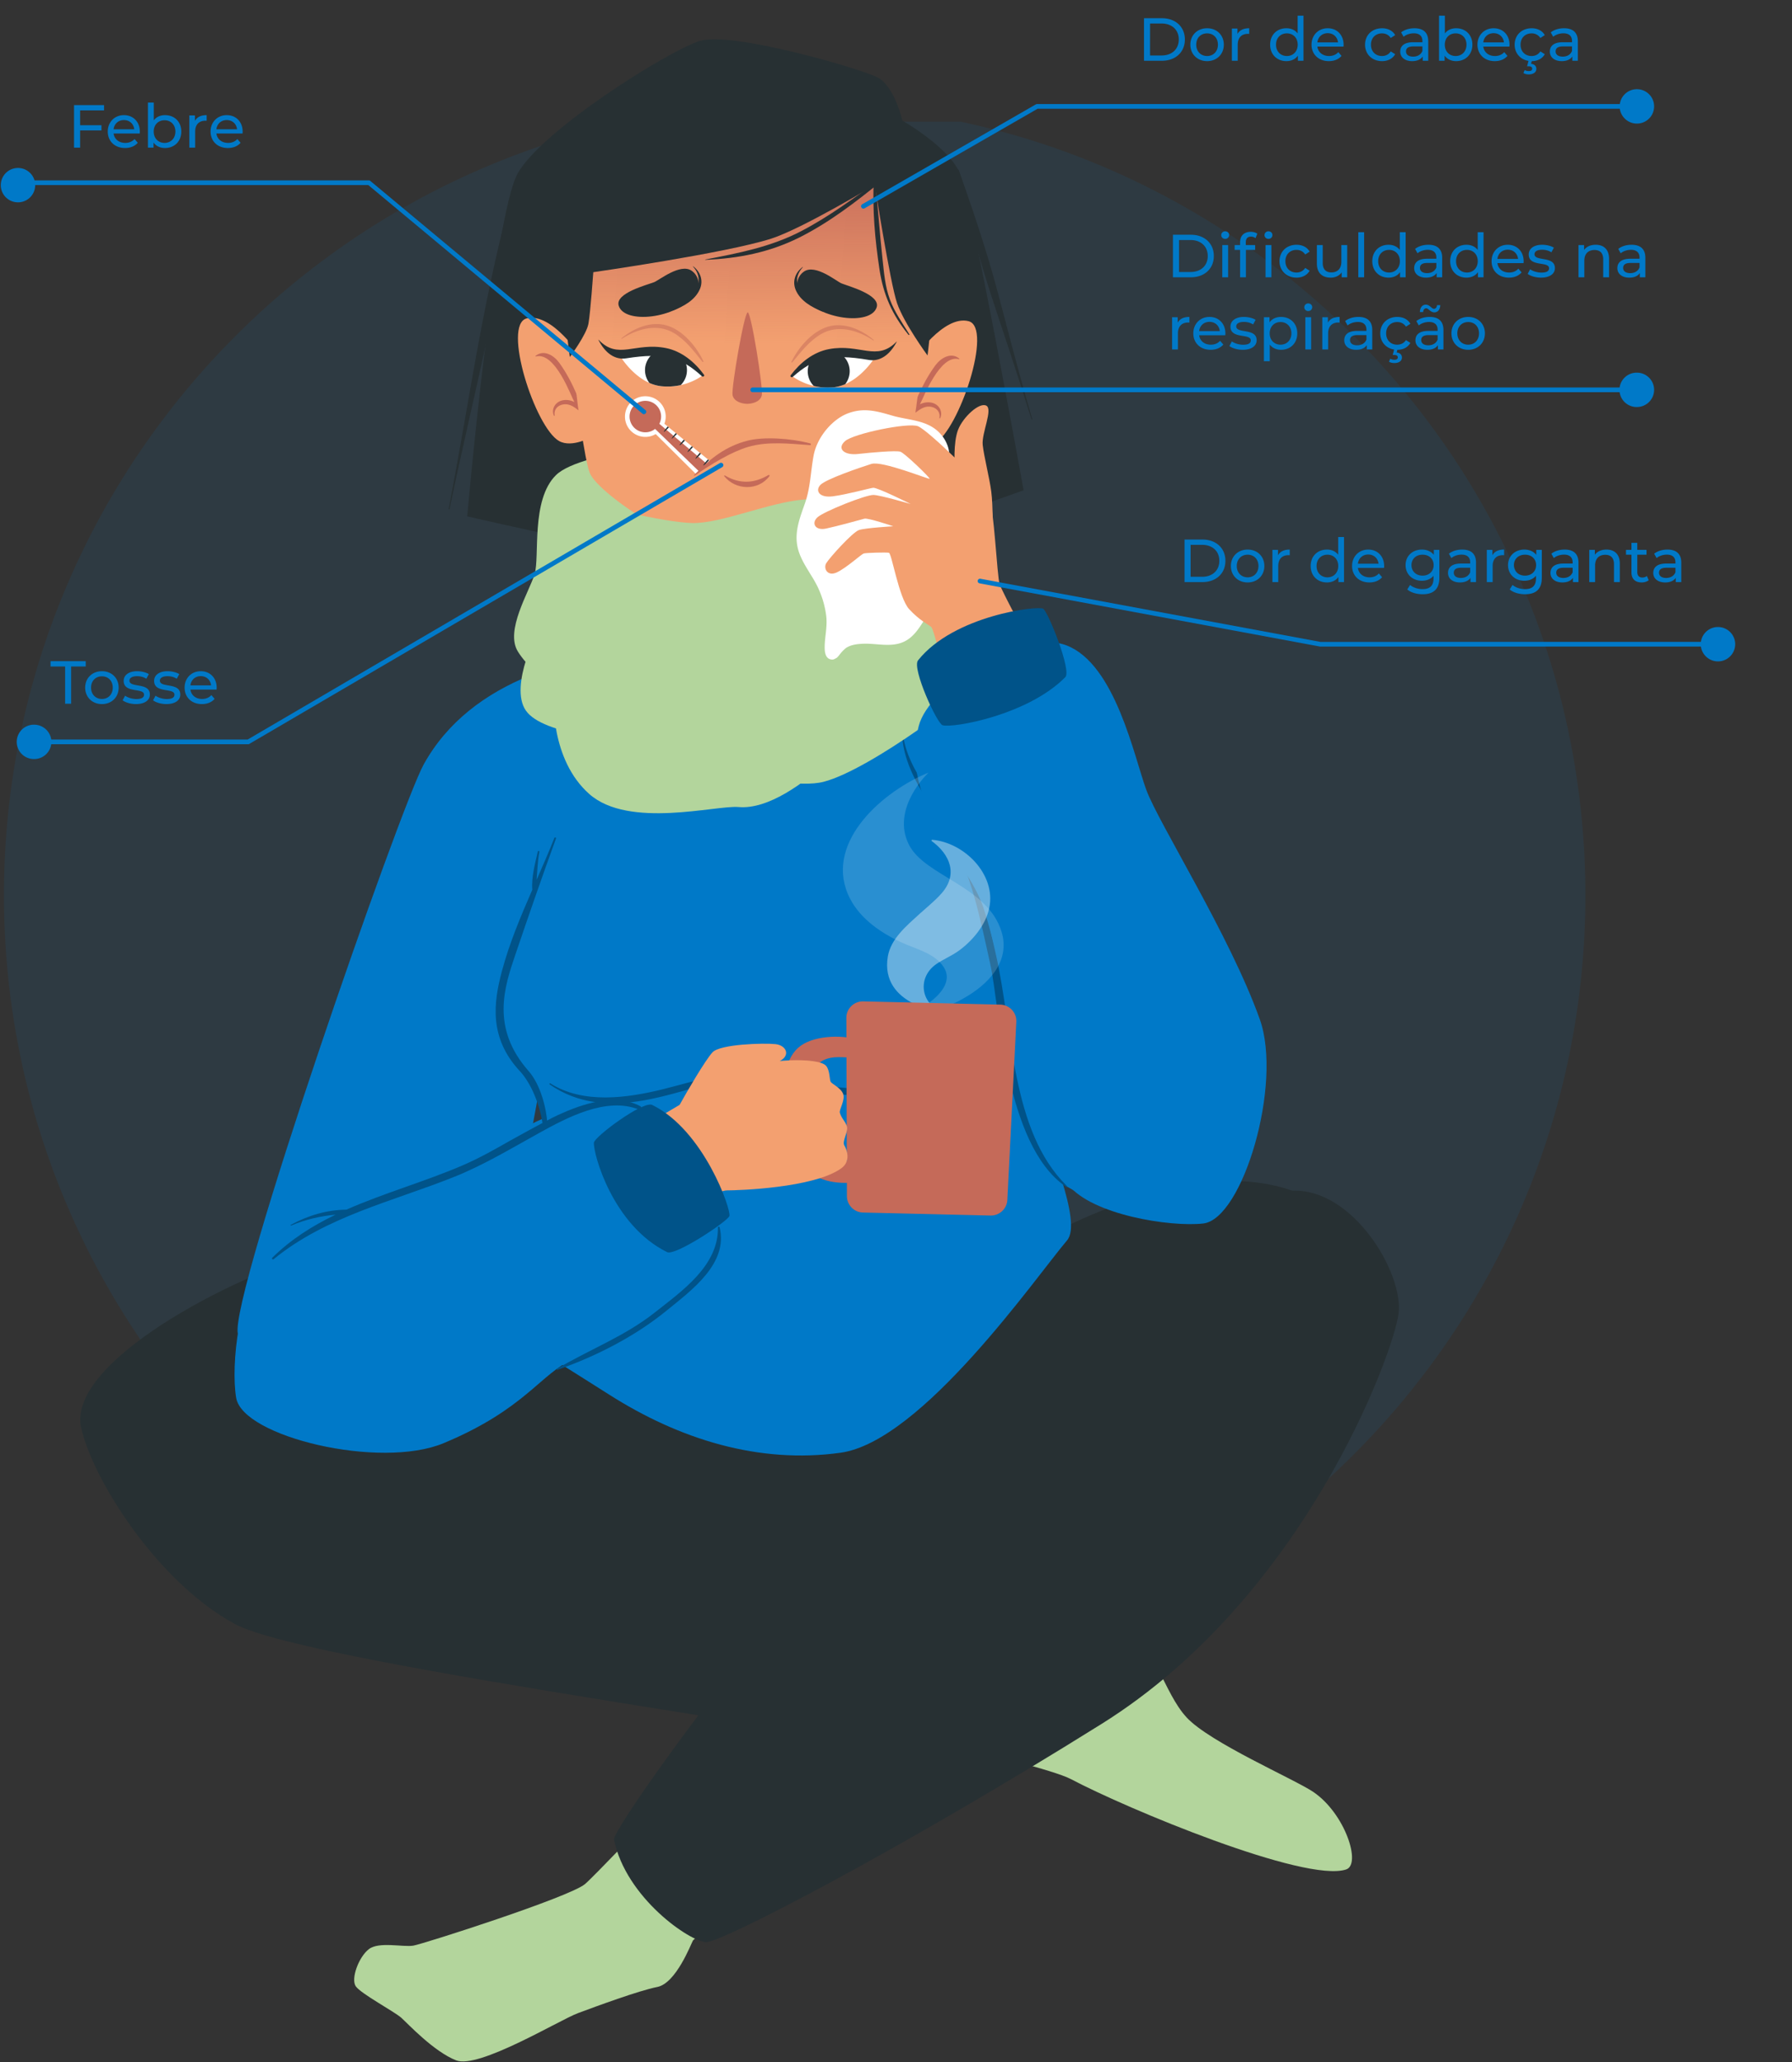 <svg width="472" height="543" fill="none" xmlns="http://www.w3.org/2000/svg"><rect width="100%" height="100%" fill="#333333" stroke="none"/><g clip-path="url(#clip0)" opacity=".1"><path d="M417.581 235.526c.076 73.353-37.767 137.874-95.043 175.047v.015c-.732.473-1.464.93-2.196 1.403a243.991 243.991 0 0 1-8.222 4.942 202.092 202.092 0 0 1-8.587 4.607 206.464 206.464 0 0 1-50.016 17.785c-14.17 3.066-28.89 4.683-43.99 4.698-65.452.061-123.872-30.064-162.127-77.227-28.936-35.754-46.309-81.27-46.355-130.843-.122-115.04 93.03-208.375 208.07-208.496 7.52-.016 14.948.38 22.254 1.159.641.06 1.282.137 1.922.198 1.541.183 3.066.381 4.592.58a208.063 208.063 0 0 1 34.365 7.718c3.005.96 5.949 1.968 8.893 3.035 1.342.504 2.669 1.007 3.996 1.51.031.016.061.03.076.046 77.411 30.308 132.277 105.644 132.368 193.823z" fill="#0079C8"/></g><path d="M21.32 375.653c-3.227-16.94 39.166-39.391 62.982-46.023 23.817-6.633 109.455 31.265 124.83 32.375 15.375 1.109 85.069-64.59 131.207-48.464 13.36 4.672.371 69.608-40.156 90.049-40.526 20.453-90.112 2.157-90.112 2.157s-41.663 12.649-86.367 2.158C53.28 391.372 21.319 375.653 21.319 375.653z" fill="#273033"/><path d="M265.07 425.534s6.378 2.059 14.214 1.776c5.549-.21 12.606-1.948 16.215.271 8.689 5.351 10.913 18.025 17.031 24.657 6.118 6.633 28.365 16.25 33.371 19.628 8.379 5.659 12.73 19.048 8.676 20.416-10.765 3.612-57.941-16.077-72.426-23.745-4.696-2.49-24.768-7.175-24.768-7.175s1.866-29.873 7.687-35.828z" fill="#B3D59C"/><path d="M21.32 375.652c2.792 13.488 20.009 40.907 40.55 52.003 20.542 11.095 181.633 31.167 200.543 38.342 7.712 2.922 15.079-30.662 11.791-38.54-3.288-7.878-124.731-58.758-163.366-61.976-38.648-3.218-91.731-.481-89.519 10.171z" fill="#273033"/><path d="M273.648 426.139c-26.041-15.719-113.212-53.717-149.462-60.054-7.786-1.356-14.052-1.898-21.925-2.342-4.19-1.763-8.664-2.774-13.089-3.76-.296-.062-.346.394-.062.456 3.3.851 6.477 2.009 9.678 3.156-6.069-.173-12.162.074-18.206.838-.123.013-.086.185.025.185 13.645-.739 27.537.469 40.996 2.972 51.02 9.48 138.771 51.213 151.761 58.943.383.222.667-.16.284-.394z" fill="#273033"/><path d="M171.3 478.511s-15.276 16.04-17.254 17.655c-4.239 3.477-42.479 15.707-45.148 16.175-2.67.469-9.084-1.134-11.754.937-2.67 2.072-4.783 7.805-3.436 9.777 1.36 1.973 10.196 6.67 12.001 8.297 1.804 1.628 8.515 8.865 14.436 11.207 5.92 2.343 27.203-10.615 32.035-12.415 4.833-1.8 16.03-5.942 20.962-6.916 4.931-.987 8.836-11.256 9.368-12.218.531-.962 16.846-11.786 16.846-11.786s-13.324-18.284-28.056-20.713z" fill="#B3D59C"/><path d="M284.709 343.549c11.556-8.593 39.513-29.355 55.63-30.008 16.129-.654 29.353 21.797 28.043 32.301-1.31 10.504-24.879 74.786-78.259 108.135-53.38 33.349-99.876 57.427-104.066 57.44-4.202.012-21.258-11.663-24.336-27.037-.667-3.28 68.138-100.06 122.988-140.831z" fill="#273033"/><path d="M298.75 336.916c-4.993 1.997-9.801 4.463-14.461 7.249 2.188-2.404 4.388-4.783 6.971-6.83.247-.185-.049-.567-.297-.37-3.423 2.725-7.02 5.573-9.714 9.086-11.111 7.126-21.246 16.089-30.342 25.213-14.782 14.831-27.797 31.302-40.996 47.515-8.837 10.861-17.328 22.031-26.165 32.856-.05.061.049.123.099.074 9.727-11.725 19.849-23.166 29.613-34.878 8.528-10.233 16.957-20.552 25.843-30.489 8.59-9.604 17.575-18.876 27.401-27.234 10.011-8.52 20.764-15.337 32.332-21.563.383-.198.136-.802-.284-.629z" fill="#273033"/><path d="M139.499 177.912c-11.556 4.685-21.653 12.095-27.895 23.376-6.241 11.268-51.217 140.424-48.955 149.904 2.261 9.481 46.15 10.048 56.618 2.91 16.883-11.515 25.386-86.77 29.329-106.779 3.942-20.022-.853-72.752-9.097-69.411zM261.14 179.342c9.344 5.906 22.333 18.839 38.326 52.718 15.993 33.879 26.635 57.587 26.103 64.27-.531 6.694-8.293 19.158-15.103 23.473-6.822 4.303-30.861-4.82-43.974-18.53-13.114-13.697-7.923-123.546-5.352-121.931z" fill="#0079C8"/><path d="M203.508 157.952c-16.623-1.849-56.976 16.447-64.009 19.948-3.942 1.973 10.901 35.322 5.191 47.737-8.157 17.716-12.989 32.696-13.175 40.45-.346 14.647 13.274 15.793 12.767 36.974-.543 23.043-12.668 41.893-8.293 46.467 6.798 7.114 5.809 5.844 24.435 17.704 18.625 11.848 39.463 18.296 60.944 15.325 21.48-2.971 51.427-46.196 59.695-55.936 4.116-4.845-5.079-25.68-8.948-37.195-3.868-11.503-7.008-107.593-10.975-110.083-3.967-2.479-38.462-19.258-57.632-21.391z" fill="#0079C8"/><path d="M280.89 312.185c-14.645-14.56-13.99-40.685-18.588-60.867-2.237-9.814-4.363-20.441-8.911-29.503-4.857-9.702-14.56-17.987-15.684-29.317-.013-.111-.186-.124-.186 0 .371 10.787 6.959 17.987 12.248 26.888 6.081 10.233 8.491 22.994 11.062 34.496 2.546 11.404 3.745 47.367 19.787 58.525.52.345.73.234.272-.222zM202.866 282.78c-9.294-1.775-19.268 1.825-28.18 4.032-9.442 2.33-21.035 3.994-29.736-1.529-.173-.111-.346.16-.173.284 7.576 5.239 15.993 5.757 24.916 4.179 5.191-.925 10.221-2.503 15.301-3.859 5.933-1.578 11.655-2.256 17.773-2.466.346-.012.482-.567.099-.641zM256.518 278.527c-7.527 6.3-15.87 8.63-25.658 8.457-10.184-.185-20.48-2.675-30.577-.357-.186.037-.149.345.037.333 11.704-.518 23.272 2.367 34.94 1.664 7.774-.468 17.216-2.725 21.752-9.703.21-.32-.235-.616-.494-.394zM178.098 173.018c2.509 1.923 29.736 8.408 49.536.407 2.472-.999 2.212-19.566 1.199-21.021-1.014-1.455-29.848-9.998-50.599.284-2.658 1.319-1.508 19.27-.136 20.33z" fill="#005389"/><path d="M237.657 31.743s-2.027-9.198-6.686-11.454c-4.66-2.268-38.364-12.156-46.743-9.48-8.38 2.675-41.627 23.547-47.905 34.927-6.279 11.38-13.262 90.234-13.262 90.234s60.512 14.03 74.564 14.128c14.053.087 71.981-20.995 71.981-20.995s-13.879-77.129-16.969-83.848c-3.078-6.732-14.98-13.512-14.98-13.512z" fill="#273033"/><path d="M134.902 52.517c.049-.37-.482-.481-.569-.111-8.132 32.202-9.949 48.994-16.154 81.616-.024.136.186.185.223.037 6.822-32.499 11.605-48.698 16.5-81.542zM252.538 44.824c-.124-.358-.655-.198-.556.172 7.972 32.24 9.813 33.695 19.688 65.404.037.136.247.074.21-.062-9.257-31.906-8.219-34.212-19.342-65.514z" fill="#273033"/><path d="M145.84 183.584s-1.014 16.36 9.405 25.533c10.419 9.184 33.346 2.884 39.291 3.402 15.436 1.356 37.56-26.913 37.56-26.913l-86.256-2.022z" fill="#B3D59C"/><path d="M142.033 165.374s-8.095 15.202-3.51 21.76c4.585 6.559 24.879 7.533 28.142 8.359 3.251.826 38.042 13.55 50.303 10.369 12.273-3.181 40.254-24.128 42.788-28.529 2.533-4.414-3.325-9.259-3.325-9.259l-114.398-2.7z" fill="#B3D59C"/><path d="M206.462 117.107c-19.379-2.158-53.318 1.442-60.004 7.989-6.687 6.546-4.24 21.489-5.649 26.112-1.421 4.623-7.848 14.856-4.399 20.367 9.838 15.744 45.432 21.933 73.797 22.488 18.477.369 46.224-16.065 52.206-24.621 3.053-4.352-5.698-22.216-6.377-25.212-.68-2.996 2.336-12.6-.68-17.384-3.016-4.783-30.058-7.656-48.894-9.739z" fill="#B3D59C"/><path d="M219.934 176.543s-10.567 12.083-23.94 11.996c-13.373-.086-23.804-12.304-23.804-12.304s10.085-9.616 9.912-12.846c-.185-3.23-1.013-23.77-1.013-23.77l30.428.197s-1.087 20.527-1.322 23.758c-.223 3.217 9.739 12.969 9.739 12.969zM153.008 93.978s-7.638-11.712-14.238-10.146c-6.6 1.565 2.175 28.799 8.503 32.313 3.449 1.923 8.714-1.183 8.714-1.183l-2.979-20.984z" fill="#F3A070"/><path d="M153.478 107.873c-.173-.284-2.262-6.966-6.168-12.33-1.384-1.91-4.029-3.611-6.253-1.824-.075.062.012.16.086.148 5.08-1.294 9.208 10.344 10.147 12.008-1.05-.53-2.249-.727-3.411-.382-1.718.518-2.732 2.306-1.99 3.97.049.123.21.025.198-.086-.322-2.182 1.817-3.292 3.695-2.811 1.224.308 2.126 1.183 3.14 1.874.346.234.766-.234.556-.567z" fill="#C56A59"/><path d="M240.735 94.533s7.786-11.614 14.361-9.962c6.576 1.652-2.546 28.763-8.911 32.203-3.473 1.874-8.701-1.295-8.701-1.295l3.251-20.946z" fill="#F3A070"/><path d="M240.08 108.428c.173-.272 2.361-6.929 6.316-12.255 1.409-1.886 4.078-3.563 6.278-1.739.074.062-.012.16-.086.148-5.055-1.356-9.344 10.221-10.296 11.885 1.051-.517 2.262-.702 3.411-.345 1.718.53 2.695 2.343 1.941 3.995-.062.123-.21.024-.198-.087.346-2.17-1.78-3.316-3.658-2.86-1.224.296-2.138 1.159-3.152 1.837-.346.234-.766-.247-.556-.579z" fill="#C56A59"/><path d="M237.929 125.083c-2.521 5.893-27.994 22.106-41.428 22.019-13.435-.086-38.698-16.619-41.157-22.549-2.46-5.93-9.776-64.17-3.003-74.01 12.754-18.53 34.705-22.598 44.914-22.536 10.196.062 32.109 4.414 44.629 23.104 6.65 9.937-1.421 68.079-3.955 73.972z" fill="#F3A070"/><path opacity=".8" d="M237.929 125.083c-2.521 5.893-27.994 22.106-41.428 22.019-13.435-.086-38.698-16.619-41.157-22.549-2.46-5.93-9.776-64.17-3.003-74.01 12.754-18.53 34.705-22.598 44.914-22.536 10.196.062 32.109 4.414 44.629 23.104 6.65 9.937-1.421 68.079-3.955 73.972z" fill="url(#paint0_linear)"/><path d="M182.152 71.281c2.224 1.517 2.335 4.587.964 6.325-5.092 6.435-18.675 7.792-20.159 2.885-1.001-3.329 7.589-5.487 9.344-6.19 1.323-.517 6.884-5.042 9.851-3.02z" fill="#273033"/><path d="M182.572 70.122c-.037-.025-.074.012-.05.05 4.128 4.61-1.223 9.443-5.339 11.305-.161.074-.086.345.087.271 2.756-1.048 5.747-2.675 7.02-5.499 1.05-2.268.235-4.66-1.718-6.127zM211.826 71.466c-2.237 1.48-2.397 4.562-1.038 6.313 5.018 6.497 18.576 8.026 20.121 3.143 1.051-3.316-7.514-5.585-9.269-6.3-1.31-.542-6.81-5.128-9.814-3.156z" fill="#273033"/><path d="M211.418 70.307c.038-.024.075.025.05.05-4.19 4.561 1.1 9.456 5.203 11.379.161.074.087.345-.099.271-2.743-1.085-5.722-2.75-6.958-5.585-1.001-2.293-.161-4.672 1.804-6.115z" fill="#273033"/><path d="M185.253 98.712s-2.224 1.862-5.945 2.688a16.14 16.14 0 0 1-5.166.296 10.641 10.641 0 0 1-3.114-.863c-4.376-1.96-7.206-6.362-7.206-6.362s3.115-1.196 8.145-1.307c.779-.024 1.607 0 2.484.037 2.188.111 4.19.826 5.846 1.726 3.041 1.603 4.956 3.785 4.956 3.785z" fill="#fff"/><path d="M185.427 98.675c-2.472-3.353-5.871-6.189-9.999-7.015-8.194-1.627-12.631 3.243-17.785-2.207-.025-.024-.05 0-.037.025 1.816 3.588 4.424 5.338 7.316 4.882 10.222-1.603 14.498-.246 19.961 4.722.272.271.791-.062.544-.407z" fill="#273033"/><path d="M180.94 97.504a5.532 5.532 0 0 1-1.631 3.896 16.148 16.148 0 0 1-5.167.296 10.641 10.641 0 0 1-3.114-.863 5.65 5.65 0 0 1-1.137-3.39 5.499 5.499 0 0 1 2.076-4.279c.779-.024 1.607 0 2.484.037 2.188.111 4.19.826 5.846 1.726.433.765.655 1.64.643 2.577z" fill="#273033"/><path opacity=".5" d="M185.266 95.124c-1.768-3.797-5.327-8.075-9.48-9.37-4.264-1.33-8.849.642-12.112 3.342-.062.049.025.172.087.123 4.078-2.626 9.368-4.167 13.805-1.48 3.065 1.85 5.277 4.821 7.477 7.558.112.111.285-.037.223-.172z" fill="#C56A59"/><path d="M208.427 98.86s2.2 1.899 5.908 2.762a16 16 0 0 0 5.166.358c1.1-.111 2.151-.407 3.127-.827 4.4-1.898 7.28-6.275 7.28-6.275s-3.09-1.233-8.133-1.418a33.316 33.316 0 0 0-2.484 0c-2.188.087-4.19.765-5.871 1.652-3.052 1.59-4.993 3.748-4.993 3.748z" fill="#fff"/><path d="M208.254 98.823c2.522-3.329 5.945-6.115 10.098-6.892 8.207-1.528 12.582 3.403 17.81-1.985.024-.024.049 0 .037.037-1.866 3.563-4.499 5.29-7.379 4.796-10.196-1.738-14.497-.431-20.022 4.476-.272.246-.791-.099-.544-.432z" fill="#273033"/><path d="M212.753 97.713a5.518 5.518 0 0 0 1.582 3.921c1.471.345 3.226.543 5.166.358 1.1-.111 2.151-.407 3.127-.826a5.616 5.616 0 0 0 1.174-3.379 5.512 5.512 0 0 0-2.014-4.302 33.343 33.343 0 0 0-2.485 0c-2.187.086-4.189.764-5.87 1.652a5.079 5.079 0 0 0-.68 2.576z" fill="#273033"/><path opacity=".5" d="M208.464 95.273c1.817-3.773 5.426-8.002 9.591-9.247 4.276-1.282 8.849.752 12.063 3.49.062.06-.025.16-.099.122-4.042-2.675-9.307-4.278-13.781-1.652-3.09 1.813-5.339 4.76-7.576 7.46-.099.123-.26-.038-.198-.173z" fill="#C56A59"/><path d="M200.653 104.088c-.42 1.849-2.743 2.256-3.868 2.256-1.125-.013-3.448-.456-3.832-2.306-.37-1.763 3.053-21.785 3.993-21.785.939.013 4.115 20.084 3.707 21.835zM202.409 125.084c-3.758 2.231-7.54 2.441-11.482.123-.124-.074-.26.074-.161.197 3.003 3.736 8.998 3.896 11.902-.037.124-.172-.099-.382-.259-.283z" fill="#C56A59"/><path d="M175.341 109.734a5.352 5.352 0 0 1-5.401 5.314c-2.966-.025-5.351-2.429-5.326-5.388a5.352 5.352 0 0 1 5.401-5.314c2.966.025 5.351 2.429 5.326 5.388z" fill="#fff"/><path d="M174.13 109.722c-.012 2.293-1.891 4.13-4.177 4.117a4.148 4.148 0 0 1-4.128-4.167c.012-2.293 1.891-4.13 4.177-4.117 2.299.012 4.153 1.886 4.128 4.167z" fill="#C56A59"/><path d="M187.379 121.742l-.914.642-3.263 2.342-11.173-11.096.569-.641 1.174-1.294.568-.642 1.533 1.246.297.259 1.816 1.479.285.247 1.829 1.491.296.247 1.817 1.479.297.247 1.817 1.504.284.222 1.842 1.492.284.246.642.53z" fill="#fff"/><path d="M172.363 112.767l11.692 11.305 2.41-1.689-12.977-10.923-1.125 1.307z" fill="#C56A59"/><path d="M176.169 112.557c-.21.222-.42.432-.63.641-.198.198-.408.37-.618.531-.049.024-.086-.025-.074-.074a5.71 5.71 0 0 1 .457-.654 28.8 28.8 0 0 1 .569-.69l.296.246zM178.27 114.283c-.197.234-.42.456-.642.666a5.169 5.169 0 0 1-.618.542.054.054 0 0 1-.074-.074c.136-.234.284-.444.457-.666.198-.234.395-.468.606-.715l.271.247zM180.396 116.022c-.222.247-.445.468-.679.69a5.13 5.13 0 0 1-.631.543.055.055 0 0 1-.074-.074 5.09 5.09 0 0 1 .47-.678c.198-.247.408-.493.618-.728l.296.247zM182.51 117.748c-.223.246-.445.505-.692.727-.21.198-.421.382-.643.543-.049.049-.087-.025-.074-.062.148-.234.296-.468.482-.678.198-.271.42-.518.63-.764l.297.234zM184.611 119.473c-.21.272-.445.518-.704.765-.198.197-.421.37-.643.542-.05.05-.099-.024-.074-.061.136-.247.296-.469.482-.703.21-.284.432-.53.667-.789l.272.246zM186.737 121.212c-.235.284-.482.53-.742.789a7.1 7.1 0 0 1-.655.567.054.054 0 0 1-.074-.074c.136-.234.297-.468.482-.703.222-.283.47-.542.704-.813l.285.234z" fill="#273033"/><path d="M213.433 116.774c-5.117-1.368-12.261-1.825-16.512-.74-5.685 1.455-9.752 4.587-14.09 9.074-.074.087.025.235.124.161 4.264-2.996 9.652-6.263 14.04-7.57 5.228-1.554 11.025-.851 16.364-.481.272.025.321-.382.074-.444z" fill="#C56A59"/><path d="M244.307 93.608s-6.205-8.445-8.034-13.796c-1.829-5.35-5.858-31.117-5.858-31.117s-19.071 11.527-27.302 14.153c-11.988 3.834-46.842 8.827-46.842 8.827s-.754 10.603-1.273 13.537c-.519 2.935-4.907 8.79-4.907 8.79s-4.239-28.91-.42-41.177c3.819-12.255 26.486-27.185 47.757-27.05 21.27.136 43.443 15.917 47.163 26.544 3.696 10.628-.284 41.29-.284 41.29z" fill="#273033"/><path d="M231.935 47.129c-6.785 4.857-13.447 9.85-20.875 13.722-8.083 4.204-16.463 5.782-25.299 7.496-.038.012-.038.074.012.074 8.676-.333 16.908-1.96 24.719-5.857 7.873-3.932 14.992-9.419 21.802-14.954.259-.222-.075-.678-.359-.481z" fill="#273033"/><path d="M239.511 88.023c-1.853-2.983-3.88-5.819-5.116-9.147-1.298-3.477-1.558-7.188-1.965-10.838-.779-6.94-1.187-13.931-2.015-20.872-.012-.16-.235-.148-.247.012-.433 7.89.296 15.966 1.483 23.77 1.026 6.744 3.325 11.885 7.638 17.223.099.124.309 0 .222-.148z" fill="#273033"/><path d="M152.143 131.013c3.708 1.973 22.593 6.535 30.194 6.72 7.601.172 20.294-5.487 29.514-6.202 9.22-.715 18.143 1.763 23.977 1.381 5.834-.37-3.411 56.49-37.177 58.549-33.704 2.071-46.508-60.448-46.508-60.448z" fill="#B3D59C"/><path d="M241.983 191.202c-5.03 20.343 12.508 34.669 16.994 47.676 3.832 11.108 15.523 64.281 22.395 73.096 6.18 7.916 26.894 11.195 35.558 10.209 10.382-1.184 20.962-36.74 14.893-53.766-7.86-22.031-26.684-51.67-29.897-60.423-3.214-8.753-8.145-33.078-20.999-38.034-12.161-4.685-36.311 10.627-38.944 21.242z" fill="#0079C8"/><path d="M260.102 153.587c0 2.713-3.35 3.403-5.438 3.773-1.941.333-4.067-.037-5.933.592-2.2.74-3.46 2.601-4.684 4.414-1.557 2.33-2.942 4.98-5.5 6.386-3.485 1.911-7.49.616-11.222.764-1.57.074-3.177.247-4.511 1.122a10.473 10.473 0 0 0-1.817 1.948c-.186.21-.371.432-.581.629-.383.172-.729.481-1.199.468-1.718-.037-1.99-1.763-2.002-3.094-.025-2.343.531-4.611.494-6.978 0-.493-.037-1.011-.099-1.517a24.803 24.803 0 0 0-2.496-8.05c-.445-.876-.964-1.739-1.496-2.589-1.532-2.528-3.188-5.018-3.658-7.989-.618-3.822.828-7.422 2.064-10.948 1.434-4.118 1.483-8.15 2.237-12.366.939-5.277 5.203-9.838 9.022-11.281 4.153-1.59 7.589-.641 11.668.555 4.016 1.196 8.527 1.097 11.852 3.933 2.064 1.775 3.436 4.426 3.189 7.175-.235 2.7-1.965 4.254-.544 7.225.692 1.479 2.064 2.626 2.855 4.056 2.002 3.625 1.471 8.026 2.67 11.873.803 2.613 2.163 4.697 3.695 6.904.63.912 1.446 1.824 1.434 2.995z" fill="#fff"/><path d="M251.475 122.914s-.445-6.386.878-9.752c1.322-3.354 5.561-7.274 7.415-6.349 1.842.912-1.26 7.273-.927 10.356.334 3.082 1.755 8.531 2.25 12.279.494 3.748.383 11.281.383 11.281l-9.999-17.815z" fill="#F3A070"/><path d="M248.534 176.482s13.447 2.33 22.147-8.211c0 0-6.711-12.39-7.39-14.474-.68-2.083-1.446-19.837-2.794-23.067-1.359-3.23-16.067-17.457-18.712-18.493-2.645-1.035-16.944 1.936-19.206 3.921-2.25 1.997-.21 3.797 3.399 3.39 3.609-.407 10.011-.961 11.16-.604 1.15.358 7.885 6.892 7.712 7.126-.16.234-12.47-4.796-15.325-3.908-2.855.888-12.026 4.019-13.447 5.535-1.421 1.517-.309 3.477 3.325 2.996 3.757-.505 9.504-2.096 10.567-2.243 1.075-.148 9.887 4.265 9.887 4.265s-7.749-2.268-9.727-2.379c-1.989-.111-13.286 4.401-14.868 5.93-1.582 1.516-.556 3.526 2.311 2.922 2.868-.604 9.146-2.343 10.11-2.602.964-.258 7.601 1.998 7.601 1.998s-7.292.419-9.022.986c-1.73.567-7.898 7.447-8.652 8.766-.754 1.319.297 3.55 2.806 2.392 2.509-1.159 6.464-4.796 7.082-4.981.618-.185 5.895-.333 6.637-.185.741.148 2.608 11.872 5.314 14.831 2.707 2.959 5.13 4.106 5.822 4.697.704.58 3.263 11.392 3.263 11.392z" fill="#F3A070"/><path d="M248.274 190.981c2.731.801 22.457-2.663 32.332-12.674 1.681-1.702-4.499-17.113-5.821-18-1.323-.888-23.545 1.713-32.987 13.598-1.657 2.096 4.993 16.644 6.476 17.076z" fill="#005389"/><path d="M166.134 291.201c-20.628-3.921-37.276 13.068-50.056 18.234-10.913 4.414-37.115 15.374-45.569 22.697-7.6 6.572-9.764 27.382-8.305 35.963 1.742 10.282 37.906 18.912 54.616 11.947 21.641-9 25.646-18.469 34.235-22.143 8.59-3.674 34.162-15.99 38.426-29.058 4.041-12.354-12.582-35.581-23.347-37.64z" fill="#0079C8"/><g opacity=".4" fill="#fff"><path opacity=".4" d="M253.774 262.907c-2.163 1.295-4.548 2.231-7.008 2.885 2.422-.715 4.82-1.677 7.008-2.885z"/><path opacity=".4" d="M253.774 262.907c-2.188 1.209-4.586 2.17-7.008 2.885-1.928.567-6.6 1.319-6.723 1.332-.149.012-.149-.222 0-.235.135-.012 12.47-5.868 8.577-12.131-2.398-3.834-7.638-4.882-11.482-6.719-5.698-2.7-11.296-6.658-13.83-12.637-5.933-14.092 9.677-27.296 21.27-31.944.025-.049-10.06 9.395-5.153 19.011 4.226 8.285 20.64 10.812 24.36 22.833 2.472 7.94-3.597 14.03-10.011 17.605z"/></g><path opacity=".4" d="M260.571 239.076c-.939 4.512-4.375 8.63-8.033 11.28-1.879 1.357-4.017 2.207-5.92 3.514-5.587 3.871-3.795 11.737 2.904 12.859.297.049.297.16-.012.136-1.051-.099-17.798-1.985-15.672-14.955.766-4.697 4.981-8.162 8.367-11.256 1.928-1.751 4.005-3.391 5.735-5.339 4.487-5.017 2.299-10.294-2.521-13.832-.099-.062-.087-.173-.037-.235.012-.061.037-.111.111-.111 8.441.679 16.908 9.099 15.078 17.939z" fill="#fff"/><path d="M225.718 305.922c-1.965-.173-4.325-.136-6.179-.666-3.807-1.097-5.055-8.544-5.587-12.329-.667-4.722-2.138-13.019 4.857-14.375 2.472-.481 5.476.246 8.837-.21 1.36-.185 1.162-3.587-1.594-4.5-4.548-1.504-12.285-1.122-15.82 2.071-4.066 3.674-3.967 10.529-3.189 15.153 1.038 6.213 1.57 12.119 4.932 16.249 3.312 4.081 9.393 4.672 14.695 3.871 2.385-.382 1.211-5.079-.952-5.264z" fill="#C56A59"/><path d="M260.893 320.088l-33.58-.789a4.333 4.333 0 0 1-4.24-4.316l-.148-46.947c-.012-2.429 2.002-4.389 4.437-4.34l36.102.851c2.435.061 4.35 2.108 4.227 4.537l-2.361 46.886a4.344 4.344 0 0 1-4.437 4.118z" fill="#C56A59"/><path d="M178.938 291.065c1.903-3.452 6.748-11.773 8.713-13.943 1.965-2.17 13.447-2.503 16.611-2.17 3.152.333 4.511 3.723-.618 5.141-5.042 1.393-5.339 1.627-7.7 2.219-2.36.604-3.572 3.674-3.572 3.674l-13.434 5.079z" fill="#F3A070"/><path d="M170.373 296.132s.148 14.746 13.768 21.637c0 0 4.623-4.302 7.379-4.302 2.756 0 22.766-.592 30.045-5.795 2.645-1.899 1.496-4.931.828-6.053-.667-1.122 1.199-3.724.643-5.141-.556-1.418-1.421-2.022-1.829-3.477-.223-.777 1.434-3.28.902-4.858-.531-1.578-2.843-2.638-3.263-3.205-.42-.555-.198-2.959-1.236-4.241-1.965-2.417-16.19-1.739-21.208.641-8.776 4.167-26.029 14.794-26.029 14.794z" fill="#F3A070"/><path d="M156.432 300.904c-.21 2.835 4.894 21.711 19.28 28.824 2.138 1.061 15.808-8.026 16.401-9.493.593-1.479-6.674-22.586-20.331-29.268-2.398-1.171-15.239 8.396-15.35 9.937zM144.159 295.8c-.235-3.909-1.755-10.147-4.932-13.759-10.011-11.367-6.377-22.143-3.473-30.687 3.461-10.195 7.008-20.441 10.691-30.55.099-.271-.333-.395-.432-.136-1.459 3.687-3.065 7.348-4.672 11.01.21-2.441.259-4.919.729-7.336.05-.271-.346-.394-.408-.123-.717 3.156-1.73 6.781-1.458 10.085-3.078 7.052-6.069 14.141-8.034 21.538-2.15 8.1-3.448 17.433 4.771 26.236 2.089 2.231 4.968 7.113 6.056 14.289.111.826 1.211.259 1.162-.567z" fill="#005389"/><path d="M168.667 291.299c-6.723-3.538-15.239-.628-21.666 2.306-3.04 1.393-12.618 6.756-12.631 6.756-4.091 2.342-8.182 4.648-12.532 6.522-9.95 4.278-20.665 7.262-30.59 11.651-5.277.086-10.023 1.504-14.658 4.006-.123.062-.025.235.099.185 3.696-1.578 7.7-2.49 11.704-2.872-6.043 2.909-11.741 6.472-16.672 11.342-.248.247.11.604.37.382 13.793-11.293 31.356-15.189 47.572-21.686 7.811-3.131 14.868-7.409 22.209-11.466 7.416-4.105 17.81-9.69 26.4-6.25.507.185.877-.629.395-.876zM189.542 323.182c-.061-.247-.457-.21-.445.049.161 10.097-9.492 16.742-16.623 22.389-7.91 6.263-17.192 9.74-25.794 14.831-.148.087-.062.346.111.284 10.222-3.575 20.542-8.852 28.921-15.719 6.452-5.277 16.154-12.267 13.83-21.834z" fill="#005389"/><path d="M27.408 29.072V27.68h-7.904v11.2h1.6v-4.528h5.616v-1.376h-5.616v-3.904h6.304zm9.426 5.616c0-2.608-1.744-4.368-4.192-4.368-2.448 0-4.256 1.808-4.256 4.32 0 2.528 1.824 4.336 4.56 4.336 1.408 0 2.576-.48 3.344-1.376l-.848-.992c-.624.688-1.456 1.024-2.448 1.024-1.68 0-2.88-.992-3.072-2.48h6.88c.016-.144.032-.336.032-.464zm-4.192-3.072c1.488 0 2.56 1.008 2.72 2.432h-5.44c.16-1.44 1.248-2.432 2.72-2.432zm10.821-1.296c-1.2 0-2.256.448-2.96 1.36v-4.672h-1.536V38.88h1.472v-1.344c.688.96 1.776 1.44 3.024 1.44 2.48 0 4.288-1.744 4.288-4.336 0-2.592-1.808-4.32-4.288-4.32zm-.128 7.312c-1.616 0-2.848-1.184-2.848-2.992s1.232-2.976 2.848-2.976c1.632 0 2.864 1.168 2.864 2.976s-1.232 2.992-2.864 2.992zm8.01-5.808V30.4h-1.471v8.48h1.535v-4.224c0-1.856 1.025-2.864 2.672-2.864.112 0 .224 0 .352.016V30.32c-1.487 0-2.544.512-3.087 1.504zm12.568 2.864c0-2.608-1.744-4.368-4.192-4.368-2.448 0-4.256 1.808-4.256 4.32 0 2.528 1.823 4.336 4.56 4.336 1.407 0 2.575-.48 3.343-1.376l-.848-.992c-.623.688-1.456 1.024-2.448 1.024-1.68 0-2.88-.992-3.072-2.48h6.88c.017-.144.032-.336.032-.464zm-4.192-3.072c1.488 0 2.56 1.008 2.72 2.432H57c.16-1.44 1.248-2.432 2.72-2.432zM169.594 109.06a.79.79 0 0 1-.285-.061L97.006 48.731H6.857c-.346 0-.618-.616-.618-.616s.272-.617.618-.617h90.298c.099 0 .197.025.284.062l72.439 60.329c.309.148.42.53.272.826a.638.638 0 0 1-.556.345z" fill="#0079C8"/><path d="M9.269 48.759a4.533 4.533 0 0 1-4.536 4.525 4.525 4.525 0 1 1 0-9.05 4.525 4.525 0 0 1 4.536 4.525zM17.152 185.311h1.584v-9.808h3.84v-1.392h-9.264v1.392h3.84v9.808zm9.7.096c2.543 0 4.4-1.808 4.4-4.336 0-2.528-1.857-4.32-4.4-4.32-2.545 0-4.417 1.792-4.417 4.32 0 2.528 1.872 4.336 4.416 4.336zm0-1.344c-1.633 0-2.865-1.184-2.865-2.992s1.232-2.976 2.864-2.976 2.848 1.168 2.848 2.976-1.216 2.992-2.848 2.992zm8.956 1.344c2.256 0 3.664-.976 3.664-2.512 0-3.296-5.376-1.664-5.376-3.664 0-.672.656-1.168 2-1.168.832 0 1.68.176 2.448.672l.656-1.216c-.736-.48-1.984-.768-3.088-.768-2.176 0-3.536 1.024-3.536 2.544 0 3.376 5.36 1.728 5.36 3.632 0 .72-.592 1.152-2.016 1.152-1.104 0-2.256-.368-2.976-.88l-.64 1.216c.704.56 2.096.992 3.504.992zm8.015 0c2.256 0 3.664-.976 3.664-2.512 0-3.296-5.376-1.664-5.376-3.664 0-.672.656-1.168 2-1.168.832 0 1.68.176 2.448.672l.656-1.216c-.736-.48-1.984-.768-3.088-.768-2.176 0-3.536 1.024-3.536 2.544 0 3.376 5.36 1.728 5.36 3.632 0 .72-.592 1.152-2.016 1.152-1.104 0-2.256-.368-2.976-.88l-.64 1.216c.704.56 2.096.992 3.504.992zm13.248-4.288c0-2.608-1.744-4.368-4.192-4.368-2.448 0-4.256 1.808-4.256 4.32 0 2.528 1.824 4.336 4.56 4.336 1.408 0 2.576-.48 3.344-1.376l-.848-.992c-.624.688-1.456 1.024-2.448 1.024-1.68 0-2.88-.992-3.072-2.48h6.88c.016-.144.032-.336.032-.464zm-4.192-3.072c1.488 0 2.56 1.008 2.72 2.432h-5.44c.16-1.44 1.248-2.432 2.72-2.432z" fill="#0079C8"/><path d="M65.405 195.974H13.187a.611.611 0 0 1-.618-.617.61.61 0 0 1 .618-.616h52.045l124.372-72.789a.612.612 0 0 1 .841.222.607.607 0 0 1-.223.838l-124.52 72.863c-.075.074-.186.099-.297.099z" fill="#0079C8"/><path d="M13.533 195.358a4.533 4.533 0 0 1-4.536 4.524 4.525 4.525 0 1 1 0-9.049c2.509.012 4.536 2.034 4.536 4.525zM301.317 16h4.72c3.6 0 6.048-2.272 6.048-5.6s-2.448-5.6-6.048-5.6h-4.72V16zm1.6-1.392V6.192h3.024c2.768 0 4.544 1.696 4.544 4.208 0 2.512-1.776 4.208-4.544 4.208h-3.024zm15.027 1.488c2.544 0 4.4-1.808 4.4-4.336 0-2.528-1.856-4.32-4.4-4.32-2.544 0-4.416 1.792-4.416 4.32 0 2.528 1.872 4.336 4.416 4.336zm0-1.344c-1.632 0-2.864-1.184-2.864-2.992s1.232-2.976 2.864-2.976 2.848 1.168 2.848 2.976-1.216 2.992-2.848 2.992zm7.996-5.808V7.52h-1.472V16h1.536v-4.224c0-1.856 1.024-2.864 2.672-2.864.112 0 .224 0 .352.016V7.44c-1.488 0-2.544.512-3.088 1.504zm15.852-4.816V8.8c-.704-.912-1.76-1.36-2.96-1.36-2.48 0-4.288 1.728-4.288 4.32 0 2.592 1.808 4.336 4.288 4.336 1.248 0 2.336-.48 3.024-1.44V16h1.472V4.128h-1.536zm-2.832 10.624c-1.632 0-2.864-1.184-2.864-2.992s1.232-2.976 2.864-2.976c1.616 0 2.848 1.168 2.848 2.976s-1.232 2.992-2.848 2.992zm14.938-2.944c0-2.608-1.744-4.368-4.192-4.368-2.448 0-4.256 1.808-4.256 4.32 0 2.528 1.824 4.336 4.56 4.336 1.408 0 2.576-.48 3.344-1.376l-.848-.992c-.624.688-1.456 1.024-2.448 1.024-1.68 0-2.88-.992-3.072-2.48h6.88c.016-.144.032-.336.032-.464zm-4.192-3.072c1.488 0 2.56 1.008 2.72 2.432h-5.44c.16-1.44 1.248-2.432 2.72-2.432zm14.318 7.36c1.52 0 2.784-.64 3.456-1.824l-1.168-.736c-.544.832-1.376 1.216-2.304 1.216-1.664 0-2.912-1.152-2.912-2.992 0-1.808 1.248-2.976 2.912-2.976.928 0 1.76.384 2.304 1.216l1.168-.752c-.672-1.184-1.936-1.808-3.456-1.808-2.608 0-4.48 1.792-4.48 4.32 0 2.528 1.872 4.336 4.48 4.336zm8.532-8.656c-1.36 0-2.624.384-3.504 1.088l.64 1.152c.656-.56 1.68-.912 2.688-.912 1.52 0 2.272.752 2.272 2.048v.304h-2.432c-2.528 0-3.408 1.12-3.408 2.48 0 1.472 1.216 2.496 3.136 2.496 1.328 0 2.272-.448 2.784-1.216V16h1.456v-5.12c0-2.32-1.312-3.44-3.632-3.44zm-.352 7.472c-1.168 0-1.872-.528-1.872-1.376 0-.72.432-1.312 1.952-1.312h2.368v1.184c-.384.976-1.296 1.504-2.448 1.504zm11.323-7.472c-1.2 0-2.256.448-2.96 1.36V4.128h-1.536V16h1.472v-1.344c.688.96 1.776 1.44 3.024 1.44 2.48 0 4.288-1.744 4.288-4.336 0-2.592-1.808-4.32-4.288-4.32zm-.128 7.312c-1.616 0-2.848-1.184-2.848-2.992s1.232-2.976 2.848-2.976c1.632 0 2.864 1.168 2.864 2.976s-1.232 2.992-2.864 2.992zm14.202-2.944c0-2.608-1.744-4.368-4.192-4.368-2.448 0-4.256 1.808-4.256 4.32 0 2.528 1.824 4.336 4.56 4.336 1.408 0 2.576-.48 3.344-1.376l-.848-.992c-.624.688-1.456 1.024-2.448 1.024-1.68 0-2.88-.992-3.072-2.48h6.88c.016-.144.032-.336.032-.464zm-4.192-3.072c1.488 0 2.56 1.008 2.72 2.432h-5.44c.16-1.44 1.248-2.432 2.72-2.432zm10.005 6.016c-1.664 0-2.912-1.152-2.912-2.992 0-1.808 1.248-2.976 2.912-2.976.928 0 1.76.384 2.304 1.216l1.168-.752c-.672-1.184-1.936-1.808-3.456-1.808-2.608 0-4.48 1.792-4.48 4.32 0 2.256 1.488 3.92 3.648 4.272l-.368 1.424h.432c.64 0 .912.256.912.624 0 .4-.288.64-.896.64-.4 0-.752-.08-1.088-.272l-.336.784c.4.24.864.352 1.424.352 1.2 0 1.984-.56 1.984-1.456 0-.704-.464-1.232-1.392-1.328l.192-.704c1.504 0 2.752-.64 3.424-1.824l-1.168-.736c-.544.832-1.376 1.216-2.304 1.216zm8.549-7.312c-1.36 0-2.624.384-3.504 1.088l.64 1.152c.656-.56 1.68-.912 2.688-.912 1.52 0 2.272.752 2.272 2.048v.304h-2.432c-2.528 0-3.408 1.12-3.408 2.48 0 1.472 1.216 2.496 3.136 2.496 1.328 0 2.272-.448 2.784-1.216V16h1.456v-5.12c0-2.32-1.312-3.44-3.632-3.44zm-.352 7.472c-1.168 0-1.872-.528-1.872-1.376 0-.72.432-1.312 1.952-1.312h2.368v1.184c-.384.976-1.296 1.504-2.448 1.504zM227.41 54.932c-.21 0-.42-.111-.532-.309a.607.607 0 0 1 .223-.838l45.73-26.297a.68.68 0 0 1 .309-.086h155.14c.346 0 .618.27.618.616a.611.611 0 0 1-.618.616H273.3l-45.581 26.224a.673.673 0 0 1-.309.074z" fill="#0079C8"/><path d="M435.682 28.018a4.525 4.525 0 0 1-4.536 4.524c-2.497 0-4.536-2.022-4.536-4.524a4.525 4.525 0 0 1 4.536-4.525 4.525 4.525 0 0 1 4.536 4.525zM311.996 153.28h4.72c3.6 0 6.048-2.272 6.048-5.6s-2.448-5.6-6.048-5.6h-4.72v11.2zm1.6-1.392v-8.416h3.024c2.768 0 4.544 1.696 4.544 4.208 0 2.512-1.776 4.208-4.544 4.208h-3.024zm15.026 1.488c2.544 0 4.4-1.808 4.4-4.336 0-2.528-1.856-4.32-4.4-4.32-2.544 0-4.416 1.792-4.416 4.32 0 2.528 1.872 4.336 4.416 4.336zm0-1.344c-1.632 0-2.864-1.184-2.864-2.992s1.232-2.976 2.864-2.976 2.848 1.168 2.848 2.976-1.216 2.992-2.848 2.992zm7.997-5.808V144.8h-1.472v8.48h1.536v-4.224c0-1.856 1.024-2.864 2.672-2.864.112 0 .224 0 .352.016v-1.488c-1.488 0-2.544.512-3.088 1.504zm15.851-4.816v4.672c-.704-.912-1.76-1.36-2.96-1.36-2.48 0-4.288 1.728-4.288 4.32 0 2.592 1.808 4.336 4.288 4.336 1.248 0 2.336-.48 3.024-1.44v1.344h1.472v-11.872h-1.536zm-2.832 10.624c-1.632 0-2.864-1.184-2.864-2.992s1.232-2.976 2.864-2.976c1.616 0 2.848 1.168 2.848 2.976s-1.232 2.992-2.848 2.992zm14.938-2.944c0-2.608-1.744-4.368-4.192-4.368-2.448 0-4.256 1.808-4.256 4.32 0 2.528 1.824 4.336 4.56 4.336 1.408 0 2.576-.48 3.344-1.376l-.848-.992c-.624.688-1.456 1.024-2.448 1.024-1.68 0-2.88-.992-3.072-2.48h6.88c.016-.144.032-.336.032-.464zm-4.192-3.072c1.488 0 2.56 1.008 2.72 2.432h-5.44c.16-1.44 1.248-2.432 2.72-2.432zm17.278-1.216v1.312c-.72-.928-1.872-1.392-3.136-1.392-2.448 0-4.304 1.648-4.304 4.096 0 2.448 1.856 4.112 4.304 4.112 1.216 0 2.32-.432 3.056-1.312v.672c0 1.92-.912 2.848-2.912 2.848-1.248 0-2.48-.432-3.264-1.104l-.736 1.184c.928.832 2.496 1.264 4.048 1.264 2.88 0 4.4-1.36 4.4-4.352V144.8h-1.456zm-2.96 6.784c-1.712 0-2.928-1.136-2.928-2.768 0-1.648 1.216-2.752 2.928-2.752 1.696 0 2.912 1.104 2.912 2.752 0 1.632-1.216 2.768-2.912 2.768zm10.439-6.864c-1.36 0-2.624.384-3.504 1.088l.64 1.152c.656-.56 1.68-.912 2.688-.912 1.52 0 2.272.752 2.272 2.048v.304h-2.432c-2.528 0-3.408 1.12-3.408 2.48 0 1.472 1.216 2.496 3.136 2.496 1.328 0 2.272-.448 2.784-1.216v1.12h1.456v-5.12c0-2.32-1.312-3.44-3.632-3.44zm-.352 7.472c-1.168 0-1.872-.528-1.872-1.376 0-.72.432-1.312 1.952-1.312h2.368v1.184c-.384.976-1.296 1.504-2.448 1.504zm8.298-5.968V144.8h-1.472v8.48h1.536v-4.224c0-1.856 1.024-2.864 2.672-2.864.112 0 .224 0 .352.016v-1.488c-1.488 0-2.544.512-3.088 1.504zm11.559-1.424v1.312c-.72-.928-1.872-1.392-3.136-1.392-2.448 0-4.304 1.648-4.304 4.096 0 2.448 1.856 4.112 4.304 4.112 1.216 0 2.32-.432 3.056-1.312v.672c0 1.92-.912 2.848-2.912 2.848-1.248 0-2.48-.432-3.264-1.104l-.736 1.184c.928.832 2.496 1.264 4.048 1.264 2.88 0 4.4-1.36 4.4-4.352V144.8h-1.456zm-2.96 6.784c-1.712 0-2.928-1.136-2.928-2.768 0-1.648 1.216-2.752 2.928-2.752 1.696 0 2.912 1.104 2.912 2.752 0 1.632-1.216 2.768-2.912 2.768zm10.439-6.864c-1.36 0-2.624.384-3.504 1.088l.64 1.152c.656-.56 1.68-.912 2.688-.912 1.52 0 2.272.752 2.272 2.048v.304h-2.432c-2.528 0-3.408 1.12-3.408 2.48 0 1.472 1.216 2.496 3.136 2.496 1.328 0 2.272-.448 2.784-1.216v1.12h1.456v-5.12c0-2.32-1.312-3.44-3.632-3.44zm-.352 7.472c-1.168 0-1.872-.528-1.872-1.376 0-.72.432-1.312 1.952-1.312h2.368v1.184c-.384.976-1.296 1.504-2.448 1.504zm11.355-7.472c-1.344 0-2.432.496-3.056 1.36v-1.28H418.6v8.48h1.536v-4.368c0-1.84 1.056-2.816 2.688-2.816 1.456 0 2.288.816 2.288 2.48v4.704h1.536v-4.88c0-2.496-1.456-3.68-3.52-3.68zm10.65 6.96c-.32.256-.752.4-1.2.4-.848 0-1.328-.512-1.328-1.424v-4.592h2.432V144.8h-2.432v-1.856h-1.536v1.856h-1.44v1.264h1.44v4.656c0 1.712.976 2.656 2.688 2.656.688 0 1.392-.192 1.856-.592l-.48-1.104zm5.425-6.96c-1.36 0-2.624.384-3.504 1.088l.64 1.152c.656-.56 1.68-.912 2.688-.912 1.52 0 2.272.752 2.272 2.048v.304h-2.432c-2.528 0-3.408 1.12-3.408 2.48 0 1.472 1.216 2.496 3.136 2.496 1.328 0 2.272-.448 2.784-1.216v1.12h1.456v-5.12c0-2.32-1.312-3.44-3.632-3.44zm-.352 7.472c-1.168 0-1.872-.528-1.872-1.376 0-.72.432-1.312 1.952-1.312h2.368v1.184c-.384.976-1.296 1.504-2.448 1.504zM448.873 170.256H347.687l-89.667-16.643a.617.617 0 0 1-.495-.716.618.618 0 0 1 .717-.493l89.556 16.632 101.075-.013c.346 0 .618.272.618.617a.611.611 0 0 1-.618.616z" fill="#0079C8"/><path d="M457.037 169.64a4.533 4.533 0 0 1-4.536 4.524c-2.496 0-4.536-2.022-4.536-4.524a4.526 4.526 0 0 1 4.536-4.525c2.497 0 4.536 2.022 4.536 4.525zM308.945 73.017h4.72c3.6 0 6.048-2.272 6.048-5.6s-2.448-5.6-6.048-5.6h-4.72v11.2zm1.6-1.392v-8.416h3.024c2.768 0 4.544 1.696 4.544 4.208 0 2.512-1.776 4.208-4.544 4.208h-3.024zm12.163-8.72c.608 0 1.04-.448 1.04-1.024 0-.544-.448-.976-1.04-.976-.592 0-1.04.448-1.04 1.008s.448.992 1.04.992zm-.768 10.112h1.536v-8.48h-1.536v8.48zm12.165-10.112c.608 0 1.04-.448 1.04-1.024 0-.544-.448-.976-1.04-.976-.592 0-1.04.448-1.04 1.008s.448.992 1.04.992zm-7.472.88v.752h-1.44V65.8h1.44v7.216h1.536V65.8h2.432v-1.264h-2.464V63.8c0-.976.464-1.488 1.376-1.488.448 0 .864.16 1.184.4l.464-1.168c-.432-.336-1.072-.496-1.728-.496-1.808 0-2.8 1.088-2.8 2.736zm6.704 9.232h1.536v-8.48h-1.536v8.48zm8.159.096c1.52 0 2.784-.64 3.456-1.824l-1.168-.736c-.544.832-1.376 1.216-2.304 1.216-1.664 0-2.912-1.152-2.912-2.992 0-1.808 1.248-2.976 2.912-2.976.928 0 1.76.384 2.304 1.216l1.168-.752c-.672-1.184-1.936-1.808-3.456-1.808-2.608 0-4.48 1.792-4.48 4.32 0 2.528 1.872 4.336 4.48 4.336zm11.812-8.576v4.384c0 1.824-1.024 2.816-2.624 2.816-1.456 0-2.288-.832-2.288-2.496v-4.704h-1.536v4.88c0 2.496 1.456 3.696 3.648 3.696 1.2 0 2.256-.496 2.88-1.376v1.28h1.456v-8.48h-1.536zm4.46 8.48h1.536V61.145h-1.536v11.872zm10.933-11.872v4.672c-.704-.912-1.76-1.36-2.96-1.36-2.48 0-4.288 1.728-4.288 4.32 0 2.592 1.808 4.336 4.288 4.336 1.248 0 2.336-.48 3.024-1.44v1.344h1.472V61.145h-1.536zm-2.832 10.624c-1.632 0-2.864-1.184-2.864-2.992s1.232-2.976 2.864-2.976c1.616 0 2.848 1.168 2.848 2.976s-1.232 2.992-2.848 2.992zm10.362-7.312c-1.36 0-2.624.384-3.504 1.088l.64 1.152c.656-.56 1.68-.912 2.688-.912 1.52 0 2.272.752 2.272 2.048v.304h-2.432c-2.528 0-3.408 1.12-3.408 2.48 0 1.472 1.216 2.496 3.136 2.496 1.328 0 2.272-.448 2.784-1.216v1.12h1.456v-5.12c0-2.32-1.312-3.44-3.632-3.44zm-.352 7.472c-1.168 0-1.872-.528-1.872-1.376 0-.72.432-1.312 1.952-1.312h2.368v1.184c-.384.976-1.296 1.504-2.448 1.504zm13.338-10.784v4.672c-.704-.912-1.76-1.36-2.96-1.36-2.48 0-4.288 1.728-4.288 4.32 0 2.592 1.808 4.336 4.288 4.336 1.248 0 2.336-.48 3.024-1.44v1.344h1.472V61.145h-1.536zm-2.832 10.624c-1.632 0-2.864-1.184-2.864-2.992s1.232-2.976 2.864-2.976c1.616 0 2.848 1.168 2.848 2.976s-1.232 2.992-2.848 2.992zm14.938-2.944c0-2.608-1.744-4.368-4.192-4.368-2.448 0-4.256 1.808-4.256 4.32 0 2.528 1.824 4.336 4.56 4.336 1.408 0 2.576-.48 3.344-1.376l-.848-.992c-.624.688-1.456 1.024-2.448 1.024-1.68 0-2.88-.992-3.072-2.48h6.88c.016-.144.032-.336.032-.464zm-4.192-3.072c1.488 0 2.56 1.008 2.72 2.432h-5.44c.16-1.44 1.248-2.432 2.72-2.432zm8.757 7.36c2.256 0 3.664-.976 3.664-2.512 0-3.296-5.376-1.664-5.376-3.664 0-.672.656-1.168 2-1.168.832 0 1.68.176 2.448.672l.656-1.216c-.736-.48-1.984-.768-3.088-.768-2.176 0-3.536 1.024-3.536 2.544 0 3.376 5.36 1.728 5.36 3.632 0 .72-.592 1.152-2.016 1.152-1.104 0-2.256-.368-2.976-.88l-.64 1.216c.704.56 2.096.992 3.504.992zm14.408-8.656c-1.344 0-2.432.496-3.056 1.36v-1.28h-1.472v8.48h1.536v-4.368c0-1.84 1.056-2.816 2.688-2.816 1.456 0 2.288.816 2.288 2.48v4.704h1.536v-4.88c0-2.496-1.456-3.68-3.52-3.68zm9.451 0c-1.36 0-2.624.384-3.504 1.088l.64 1.152c.656-.56 1.68-.912 2.688-.912 1.52 0 2.272.752 2.272 2.048v.304h-2.432c-2.528 0-3.408 1.12-3.408 2.48 0 1.472 1.216 2.496 3.136 2.496 1.328 0 2.272-.448 2.784-1.216v1.12h1.456v-5.12c0-2.32-1.312-3.44-3.632-3.44zm-.352 7.472c-1.168 0-1.872-.528-1.872-1.376 0-.72.432-1.312 1.952-1.312h2.368v1.184c-.384.976-1.296 1.504-2.448 1.504zM310.193 84.96v-1.424h-1.472v8.48h1.536v-4.224c0-1.856 1.024-2.864 2.672-2.864.112 0 .224 0 .352.016v-1.488c-1.488 0-2.544.512-3.088 1.504zm12.567 2.864c0-2.608-1.744-4.368-4.192-4.368-2.448 0-4.256 1.808-4.256 4.32 0 2.528 1.824 4.336 4.56 4.336 1.408 0 2.576-.48 3.344-1.376l-.848-.992c-.624.688-1.456 1.024-2.448 1.024-1.68 0-2.88-.992-3.072-2.48h6.88c.016-.144.032-.336.032-.464zm-4.192-3.072c1.488 0 2.56 1.008 2.72 2.432h-5.44c.16-1.44 1.248-2.432 2.72-2.432zm8.757 7.36c2.256 0 3.664-.976 3.664-2.512 0-3.296-5.376-1.664-5.376-3.664 0-.672.656-1.168 2-1.168.832 0 1.68.176 2.448.672l.656-1.216c-.736-.48-1.984-.768-3.088-.768-2.176 0-3.536 1.024-3.536 2.544 0 3.376 5.36 1.728 5.36 3.632 0 .72-.592 1.152-2.016 1.152-1.104 0-2.256-.368-2.976-.88l-.64 1.216c.704.56 2.096.992 3.504.992zm10.08-8.656c-1.248 0-2.336.48-3.024 1.424v-1.344h-1.472V95.12h1.536v-4.384c.704.912 1.76 1.376 2.96 1.376 2.48 0 4.288-1.728 4.288-4.336 0-2.592-1.808-4.32-4.288-4.32zm-.128 7.312c-1.616 0-2.848-1.184-2.848-2.992 0-1.792 1.232-2.976 2.848-2.976 1.632 0 2.864 1.184 2.864 2.976 0 1.808-1.232 2.992-2.864 2.992zm7.306-8.864c.608 0 1.04-.448 1.04-1.024 0-.544-.448-.976-1.04-.976-.592 0-1.04.448-1.04 1.008s.448.992 1.04.992zm-.768 10.112h1.536v-8.48h-1.536v8.48zm5.941-7.056v-1.424h-1.472v8.48h1.536v-4.224c0-1.856 1.024-2.864 2.672-2.864.112 0 .224 0 .352.016v-1.488c-1.488 0-2.544.512-3.088 1.504zm8.053-1.504c-1.36 0-2.624.384-3.504 1.088l.64 1.152c.656-.56 1.68-.912 2.688-.912 1.52 0 2.272.752 2.272 2.048v.304h-2.432c-2.528 0-3.408 1.12-3.408 2.48 0 1.472 1.216 2.496 3.136 2.496 1.328 0 2.272-.448 2.784-1.216v1.12h1.456v-5.12c0-2.32-1.312-3.44-3.632-3.44zm-.352 7.472c-1.168 0-1.872-.528-1.872-1.376 0-.72.432-1.312 1.952-1.312h2.368v1.184c-.384.976-1.296 1.504-2.448 1.504zm10.554-.16c-1.664 0-2.912-1.152-2.912-2.992 0-1.808 1.248-2.976 2.912-2.976.928 0 1.76.384 2.304 1.216l1.168-.752c-.672-1.184-1.936-1.808-3.456-1.808-2.608 0-4.48 1.792-4.48 4.32 0 2.256 1.488 3.92 3.648 4.272l-.368 1.424h.432c.64 0 .912.256.912.624 0 .4-.288.64-.896.64-.4 0-.752-.08-1.088-.272l-.336.784c.4.24.864.352 1.424.352 1.2 0 1.984-.56 1.984-1.456 0-.704-.464-1.232-1.392-1.328l.192-.704c1.504 0 2.752-.64 3.424-1.824l-1.168-.736c-.544.832-1.376 1.216-2.304 1.216zm7.652-9.584c.592 0 1.104 1.072 2.128 1.072.928 0 1.536-.768 1.568-1.904h-.864c-.032.592-.352.96-.816.96-.592 0-1.104-1.088-2.128-1.088-.928 0-1.536.768-1.568 1.952h.864c.032-.624.352-.992.816-.992zm.896 2.272c-1.36 0-2.624.384-3.504 1.088l.64 1.152c.656-.56 1.68-.912 2.688-.912 1.52 0 2.272.752 2.272 2.048v.304h-2.432c-2.528 0-3.408 1.12-3.408 2.48 0 1.472 1.216 2.496 3.136 2.496 1.328 0 2.272-.448 2.784-1.216v1.12h1.456v-5.12c0-2.32-1.312-3.44-3.632-3.44zm-.352 7.472c-1.168 0-1.872-.528-1.872-1.376 0-.72.432-1.312 1.952-1.312h2.368v1.184c-.384.976-1.296 1.504-2.448 1.504zm10.506 1.184c2.544 0 4.4-1.808 4.4-4.336 0-2.528-1.856-4.32-4.4-4.32-2.544 0-4.416 1.792-4.416 4.32 0 2.528 1.872 4.336 4.416 4.336zm0-1.344c-1.632 0-2.864-1.184-2.864-2.992s1.232-2.976 2.864-2.976 2.848 1.168 2.848 2.976-1.216 2.992-2.848 2.992zM428.899 103.275H198.268a.612.612 0 0 1-.618-.617c0-.345.272-.616.618-.616h230.631c.346 0 .618.271.618.616a.612.612 0 0 1-.618.617z" fill="#0079C8"/><path d="M435.683 102.658a4.533 4.533 0 0 1-4.536 4.524 4.525 4.525 0 1 1 0-9.049 4.533 4.533 0 0 1 4.536 4.525z" fill="#0079C8"/><defs><linearGradient id="paint0_linear" x1="196.871" y1="90.286" x2="197.117" y2="51.755" gradientUnits="userSpaceOnUse"><stop stop-color="#C56A59" stop-opacity="0"/><stop offset="1" stop-color="#C56A59"/></linearGradient><clipPath id="clip0"><path fill="#fff" d="M1.045 32.032h416.536v416.551H1.045z"/></clipPath></defs></svg>